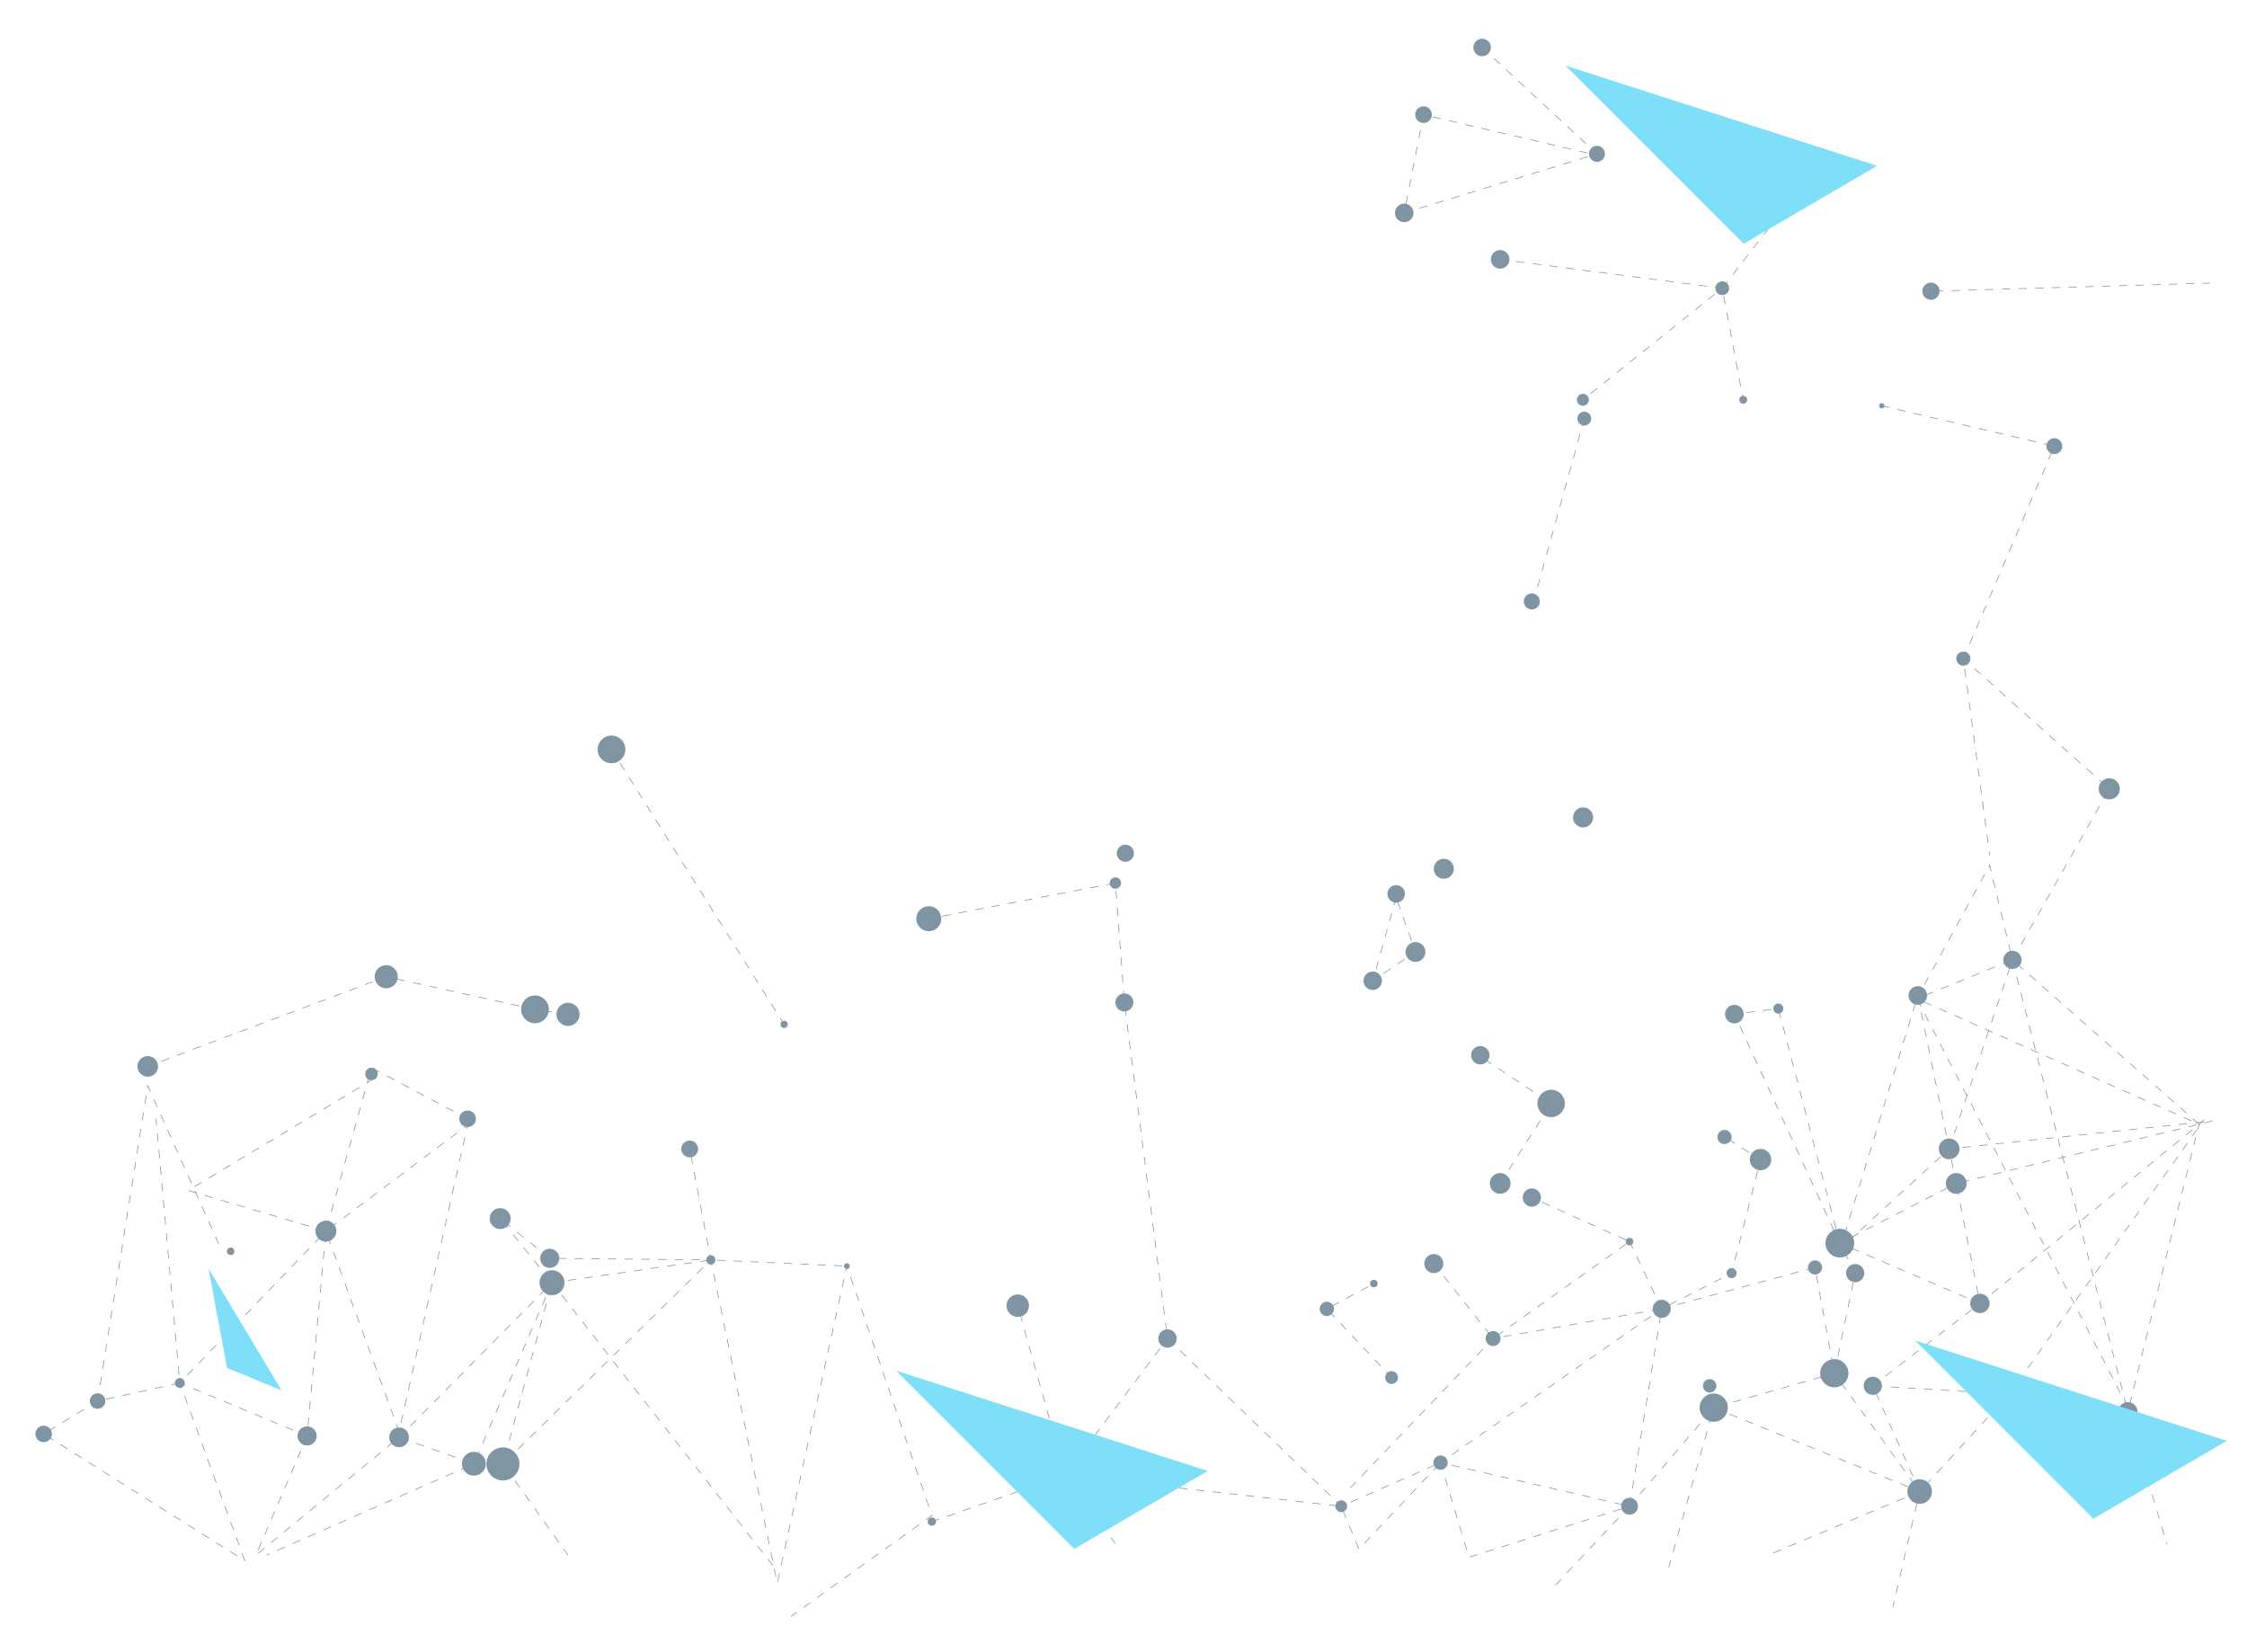 <?xml version="1.0" encoding="utf-8"?>
<!-- Generator: Adobe Illustrator 24.1.2, SVG Export Plug-In . SVG Version: 6.00 Build 0)  -->
<svg version="1.1" id="dotAndLineASvg" xmlns="http://www.w3.org/2000/svg" xmlns:xlink="http://www.w3.org/1999/xlink" x="0px"
	 y="0px" width="3224px" height="2370px" viewBox="0 0 3224 2370" enable-background="new 0 0 3224 2370" xml:space="preserve">
<g opacity="0.5">
	<g id="_x2D_.dotAndLine-">
		<g id="_x2D_.lines-">
			<polyline fill="none" stroke="#012B48" stroke-miterlimit="10" stroke-dasharray="12" stroke-dashoffset="1" points="
				815,1455.38 767.6,1448.24 554.14,1401.38 212,1530.06 			"/>
			<polyline fill="none" stroke="#012B48" stroke-miterlimit="10" stroke-dasharray="12" stroke-dashoffset="1" points="
				670.89,1605.25 533.01,1531.92 467.6,1766.42 670.89,1614.25 572.63,2054.1 467.6,1766.42 440.61,2060.28 257.96,1984.3 
				467.6,1766.42 269.82,1708.12 533.01,1549.91 			"/>
			<polyline fill="none" stroke="#012B48" stroke-miterlimit="10" stroke-dasharray="12" stroke-dashoffset="1" points="
				313.63,1784.41 212,1557.82 139.99,2010.23 257.96,1984.3 223.86,1605.25 			"/>
			<polyline fill="none" stroke="#012B48" stroke-miterlimit="10" stroke-dasharray="12" stroke-dashoffset="1" points="
				139.99,2010.23 62.64,2057.42 351.17,2239.24 257.96,1984.3 			"/>
			<polyline fill="none" stroke="#012B48" stroke-miterlimit="10" stroke-dasharray="12" stroke-dashoffset="1" points="
				431.62,2081.47 367.24,2231.3 572.63,2062.28 679.88,2100.2 382.56,2231.3 			"/>
			<polyline fill="none" stroke="#012B48" stroke-miterlimit="10" stroke-dasharray="12" stroke-dashoffset="1" points="
				572.63,2062.28 791.99,1840.4 679.88,2100.2 721.62,2100.42 791.99,1840.4 717.67,1748.43 788.74,1805.43 1019.9,1807.7 
				989.6,1648.53 			"/>
			<polyline fill="none" stroke="#012B48" stroke-miterlimit="10" stroke-dasharray="12" stroke-dashoffset="1" points="815,2231.3 
				721.62,2100.42 1019.9,1807.7 1115.16,2271.69 1215.07,1816.54 1337.02,2174.39 1135.07,2319.18 			"/>
			
				<line fill="none" stroke="#012B48" stroke-miterlimit="10" stroke-dasharray="12" stroke-dashoffset="1" x1="791.99" y1="1840.4" x2="1110.31" y2="2248.06"/>
			<polyline fill="none" stroke="#012B48" stroke-miterlimit="10" stroke-dasharray="12" stroke-dashoffset="1" points="
				791.99,1840.4 1019.9,1807.7 1215.07,1816.55 			"/>
			<polyline fill="none" stroke="#012B48" stroke-miterlimit="10" stroke-dasharray="12" stroke-dashoffset="1" points="
				1337.02,2183.23 1528.16,2116.57 1460.27,1873.39 			"/>
			<polyline fill="none" stroke="#012B48" stroke-miterlimit="10" stroke-dasharray="12" stroke-dashoffset="1" points="
				1600.33,2215.01 1528.16,2116.57 1924.44,2161.17 1949.71,2222.67 2066.9,2098.55 1924.44,2161.17 1675.12,1920.5 
				1613.24,1438.33 1600.33,1267.03 1332.65,1318.2 			"/>
			
				<line fill="none" stroke="#012B48" stroke-miterlimit="10" stroke-dasharray="12" stroke-dashoffset="1" x1="1528.16" y1="2116.57" x2="1675.12" y2="1920.5"/>
			<polyline fill="none" stroke="#012B48" stroke-miterlimit="10" stroke-dasharray="12" stroke-dashoffset="1" points="
				1937.65,2134.59 2142.26,1920.5 2384.25,1877.92 2338.05,2161.17 2066.9,2098.55 2384.25,1877.92 			"/>
			<polyline fill="none" stroke="#012B48" stroke-miterlimit="10" stroke-dasharray="12" stroke-dashoffset="1" points="
				2066.9,2098.55 2107.54,2234.45 2338.05,2161.17 2225.56,2280.88 			"/>
			<polyline fill="none" stroke="#012B48" stroke-miterlimit="10" stroke-dasharray="12" stroke-dashoffset="1" points="
				1996.64,1976.49 1903.76,1877.99 1971.19,1841.65 			"/>
			<polyline fill="none" stroke="#012B48" stroke-miterlimit="10" stroke-dasharray="12" stroke-dashoffset="1" points="
				2057.24,1813 2142.26,1920.5 2338.05,1781.47 2197.88,1718.28 			"/>
			<polyline fill="none" stroke="#012B48" stroke-miterlimit="10" stroke-dasharray="12" stroke-dashoffset="1" points="
				2152.42,1697.97 2225.56,1583.24 2125.55,1517.09 			"/>
			<polygon fill="none" stroke="#012B48" stroke-miterlimit="10" stroke-dasharray="12" stroke-dashoffset="1" points="
				2003.22,1287.83 1969.57,1407.17 2030.9,1365.9 			"/>
			<polyline fill="none" stroke="#012B48" stroke-miterlimit="10" stroke-dasharray="12" stroke-dashoffset="1" points="
				2338.05,1781.47 2384.25,1877.92 2484.53,1826.7 2525.99,1663.78 2474.37,1631.38 			"/>
			<polyline fill="none" stroke="#012B48" stroke-miterlimit="10" stroke-dasharray="12" stroke-dashoffset="1" points="
				2384.25,1877.92 2604.22,1818.54 2631.88,1970.31 2661.81,1826.7 2639.79,1783.64 2551.53,1447.13 2488.49,1455.09 
				2639.79,1783.64 			"/>
			<polyline fill="none" stroke="#012B48" stroke-miterlimit="10" stroke-dasharray="12" stroke-dashoffset="1" points="
				2338.05,2161.17 2458.87,2019.68 2631.88,1970.31 2754.35,2140.03 2687.09,1988.35 2882.84,2000.41 2754.35,2140.03 
				2534.9,2232.11 			"/>
			<polyline fill="none" stroke="#012B48" stroke-miterlimit="10" stroke-dasharray="12" stroke-dashoffset="1" points="
				2687.09,1988.35 2840.79,1870.12 2639.79,1783.64 2806.82,1697.97 2796.66,1648.39 2751.67,1428.29 2640.32,1791.63 
				2796.66,1648.39 3174.22,1608.37 2806.82,1697.97 2840.79,1870.12 3161.46,1607.86 2882.84,2000.41 3053.04,2025.72 
				3155.14,1613.02 			"/>
			<polyline fill="none" stroke="#012B48" stroke-miterlimit="10" stroke-dasharray="12" stroke-dashoffset="1" points="
				2394.35,2249.09 2458.87,2019.68 2754.35,2140.03 2716.05,2305.39 			"/>
			<polyline fill="none" stroke="#012B48" stroke-miterlimit="10" stroke-dasharray="12" stroke-dashoffset="1" points="3042,1998 
				2750.28,1432.83 3155.14,1613.02 2887.43,1377.2 2750.28,1432.83 2854.76,1241.47 2887.43,1377.2 3026.38,1131.86 
				2816.98,945.05 2854.76,1226.54 			"/>
			<polyline fill="none" stroke="#012B48" stroke-miterlimit="10" stroke-dasharray="12" stroke-dashoffset="1" points="
				2796.66,1648.39 2887.43,1377.2 3053.04,2025.72 3108.99,2215.77 			"/>
			<polyline fill="none" stroke="#012B48" stroke-miterlimit="10" stroke-dasharray="12" stroke-dashoffset="1" points="
				2816.98,945.05 2947.52,640.14 2699.94,582.19 			"/>
			
				<line fill="none" stroke="#012B48" stroke-miterlimit="10" stroke-dasharray="12" stroke-dashoffset="1" x1="3171.03" y1="406.2" x2="2770.57" y2="417.82"/>
			<polyline fill="none" stroke="#012B48" stroke-miterlimit="10" stroke-dasharray="12" stroke-dashoffset="1" points="
				2610.47,233.55 2471.07,413.55 2501.2,573.61 			"/>
			<polyline fill="none" stroke="#012B48" stroke-miterlimit="10" stroke-dasharray="12" stroke-dashoffset="1" points="
				2152.43,372.16 2471.07,413.55 2271.15,573.61 			"/>
			
				<line fill="none" stroke="#012B48" stroke-miterlimit="10" stroke-dasharray="12" stroke-dashoffset="1" x1="2273.15" y1="600.61" x2="2200.44" y2="862.91"/>
			<polyline fill="none" stroke="#012B48" stroke-miterlimit="10" stroke-dasharray="12" stroke-dashoffset="1" points="
				2126.53,68.15 2291.33,220.71 2014.82,305.47 2042.47,164.49 2282.75,220.71 			"/>
			
				<line fill="none" stroke="#012B48" stroke-miterlimit="10" stroke-dasharray="12" stroke-dashoffset="1" x1="877.37" y1="1075.26" x2="1125.12" y2="1469.79"/>
		</g>
		<g id="_x2D_.dots-">
			<circle fill="#012B48" cx="877.37" cy="1075.26" r="19.91"/>
			<circle fill="#012B48" cx="767.6" cy="1448.24" r="19.94"/>
			<circle fill="#012B48" cx="815" cy="1455.38" r="16.62"/>
			<circle fill="#012B48" cx="554.14" cy="1401.38" r="16.62"/>
			<circle fill="#012B48" cx="212" cy="1530.06" r="14.8"/>
			<circle fill="#012B48" cx="62.64" cy="2057.42" r="11.86"/>
			<circle fill="#012B48" cx="139.99" cy="2010.23" r="11.14"/>
			<circle fill="#012B48" cx="257.96" cy="1984.3" r="7.1"/>
			<circle fill="#012B48" cx="330.9" cy="1795.31" r="5.37"/>
			<circle fill="#012B48" cx="467.6" cy="1766.42" r="15.05"/>
			<circle fill="#012B48" cx="533.01" cy="1540.91" r="8.99"/>
			<circle fill="#012B48" cx="670.89" cy="1605.25" r="11.93"/>
			<circle fill="#012B48" cx="440.61" cy="2060.28" r="13.75"/>
			<circle fill="#012B48" cx="788.74" cy="1805.43" r="13.75"/>
			<circle fill="#012B48" cx="791.99" cy="1840.4" r="17.95"/>
			<circle fill="#012B48" cx="717.67" cy="1748.43" r="15.01"/>
			<circle fill="#012B48" cx="989.6" cy="1648.53" r="12.07"/>
			<circle fill="#012B48" cx="1019.9" cy="1807.7" r="6.53"/>
			<circle fill="#012B48" cx="1215.07" cy="1816.54" r="4.09"/>
			<circle fill="#012B48" cx="1337.02" cy="2183.23" r="5.9"/>
			<circle fill="#012B48" cx="572.63" cy="2062.28" r="14.18"/>
			<circle fill="#012B48" cx="679.88" cy="2100.2" r="17.12"/>
			<circle fill="#012B48" cx="721.62" cy="2100.42" r="23.71"/>
			<circle fill="#012B48" cx="1332.65" cy="1318.2" r="17.97"/>
			<circle fill="#012B48" cx="1460.27" cy="1873.39" r="16.15"/>
			<circle fill="#012B48" cx="1675.12" cy="1920.5" r="13.21"/>
			<circle fill="#012B48" cx="1903.76" cy="1877.99" r="10.27"/>
			<circle fill="#012B48" cx="1971.19" cy="1841.65" r="5.4"/>
			<circle fill="#012B48" cx="2338.05" cy="1781.47" r="5.4"/>
			<circle fill="#012B48" cx="2484.53" cy="1826.7" r="7.22"/>
			<circle fill="#012B48" cx="2604.22" cy="1818.54" r="10.16"/>
			<circle fill="#012B48" cx="2661.81" cy="1826.7" r="13.1"/>
			<circle fill="#012B48" cx="2806.82" cy="1697.97" r="14.91"/>
			<circle fill="#012B48" cx="2796.66" cy="1648.39" r="14.91"/>
			<circle fill="#012B48" cx="2887.43" cy="1377.2" r="13.1"/>
			<circle fill="#012B48" cx="2816.98" cy="945.05" r="10.16"/>
			<circle fill="#012B48" cx="2947.52" cy="640.14" r="11.38"/>
			<circle fill="#012B48" cx="2770.57" cy="417.82" r="12.36"/>
			<circle fill="#012B48" cx="2699.94" cy="582.19" r="3.82"/>
			<circle fill="#012B48" cx="2501.2" cy="573.61" r="5.64"/>
			<circle fill="#012B48" cx="2271.15" cy="573.61" r="8.58"/>
			<circle fill="#012B48" cx="2197.88" cy="862.91" r="11.51"/>
			<circle fill="#012B48" cx="2152.43" cy="372.16" r="13.33"/>
			<circle fill="#012B48" cx="2014.82" cy="305.47" r="13.33"/>
			<circle fill="#012B48" cx="2291.33" cy="220.71" r="11.51"/>
			<circle fill="#012B48" cx="2042.47" cy="164.49" r="11.95"/>
			<circle fill="#012B48" cx="2471.07" cy="413.55" r="9.91"/>
			<circle fill="#012B48" cx="2126.53" cy="68.15" r="12.57"/>
			<circle fill="#012B48" cx="2610.47" cy="233.55" r="8.09"/>
			<circle fill="#012B48" cx="2273.15" cy="600.61" r="9.91"/>
			<circle fill="#012B48" cx="2840.79" cy="1870.12" r="13.96"/>
			<circle fill="#012B48" cx="2687.09" cy="1988.35" r="13.1"/>
			<circle fill="#012B48" cx="2754.35" cy="2140.03" r="17.69"/>
			<circle fill="#012B48" cx="2882.84" cy="2000.41" r="15.8"/>
			<circle fill="#012B48" cx="3053.04" cy="2025.72" r="13.98"/>
			<circle fill="#012B48" cx="2474.37" cy="1631.38" r="10.16"/>
			<circle fill="#012B48" cx="2551.53" cy="1447.13" r="7.22"/>
			<circle fill="#012B48" cx="2488.49" cy="1455.09" r="13.36"/>
			<circle fill="#012B48" cx="2751.67" cy="1428.29" r="13.36"/>
			<circle fill="#012B48" cx="3026.38" cy="1131.86" r="15.18"/>
			<circle fill="#012B48" cx="2525.99" cy="1663.78" r="15.38"/>
			<circle fill="#012B48" cx="2197.88" cy="1718.28" r="13.1"/>
			<circle fill="#012B48" cx="2152.42" cy="1697.97" r="14.91"/>
			<circle fill="#012B48" cx="2225.56" cy="1583.24" r="19.67"/>
			<circle fill="#012B48" cx="2123.91" cy="1514.09" r="13.21"/>
			<circle fill="#012B48" cx="2057.24" cy="1813" r="13.7"/>
			<circle fill="#012B48" cx="2142.26" cy="1920.5" r="10.76"/>
			<circle fill="#012B48" cx="2384.25" cy="1877.92" r="13.01"/>
			<circle fill="#012B48" cx="1924.44" cy="2161.17" r="8.46"/>
			<circle fill="#012B48" cx="2066.9" cy="2098.55" r="10.27"/>
			<circle fill="#012B48" cx="1996.64" cy="1976.49" r="9.18"/>
			<circle fill="#012B48" cx="2338.05" cy="2161.17" r="12.12"/>
			<circle fill="#012B48" cx="2458.87" cy="2019.68" r="20.26"/>
			<circle fill="#012B48" cx="2631.88" cy="1970.31" r="20.26"/>
			<circle fill="#012B48" cx="2639.79" cy="1783.64" r="20.61"/>
			<circle fill="#012B48" cx="2453" cy="1988.35" r="9.64"/>
			<circle fill="#012B48" cx="1528.16" cy="2116.57" r="15.09"/>
			<circle fill="#012B48" cx="1125.12" cy="1469.79" r="5.2"/>
			<circle fill="#012B48" cx="1600.33" cy="1267.03" r="8.16"/>
			<circle fill="#012B48" cx="2003.22" cy="1282.54" r="12.57"/>
			<circle fill="#012B48" cx="1969.57" cy="1407.17" r="13.24"/>
			<circle fill="#012B48" cx="2030.9" cy="1365.9" r="14.24"/>
			<circle fill="#012B48" cx="2071.55" cy="1246.53" r="14.4"/>
			<circle fill="#012B48" cx="2271.42" cy="1172.85" r="14.4"/>
			<circle fill="#012B48" cx="1614.68" cy="1224.22" r="12.29"/>
			<circle fill="#012B48" cx="1613.24" cy="1438.33" r="12.91"/>
		</g>
	</g>
	<g id="_x2D_.rectBgAnim-">
		<polygon fill="#00C0F2" points="2246.02,94 2501.8,349.78 2693.28,237.96 		"/>
		<polygon fill="#00C0F2" points="1285.61,1966.56 1541.39,2222.34 1732.88,2110.53 		"/>
		<polygon fill="#00C0F2" points="2747.73,1923.35 3003.51,2179.13 3195,2067.32 		"/>
		<polygon fill="#00C0F2" points="299.24,1820.21 325.8,1962.78 404.07,1994.92 		"/>
	</g>
</g>
</svg>
